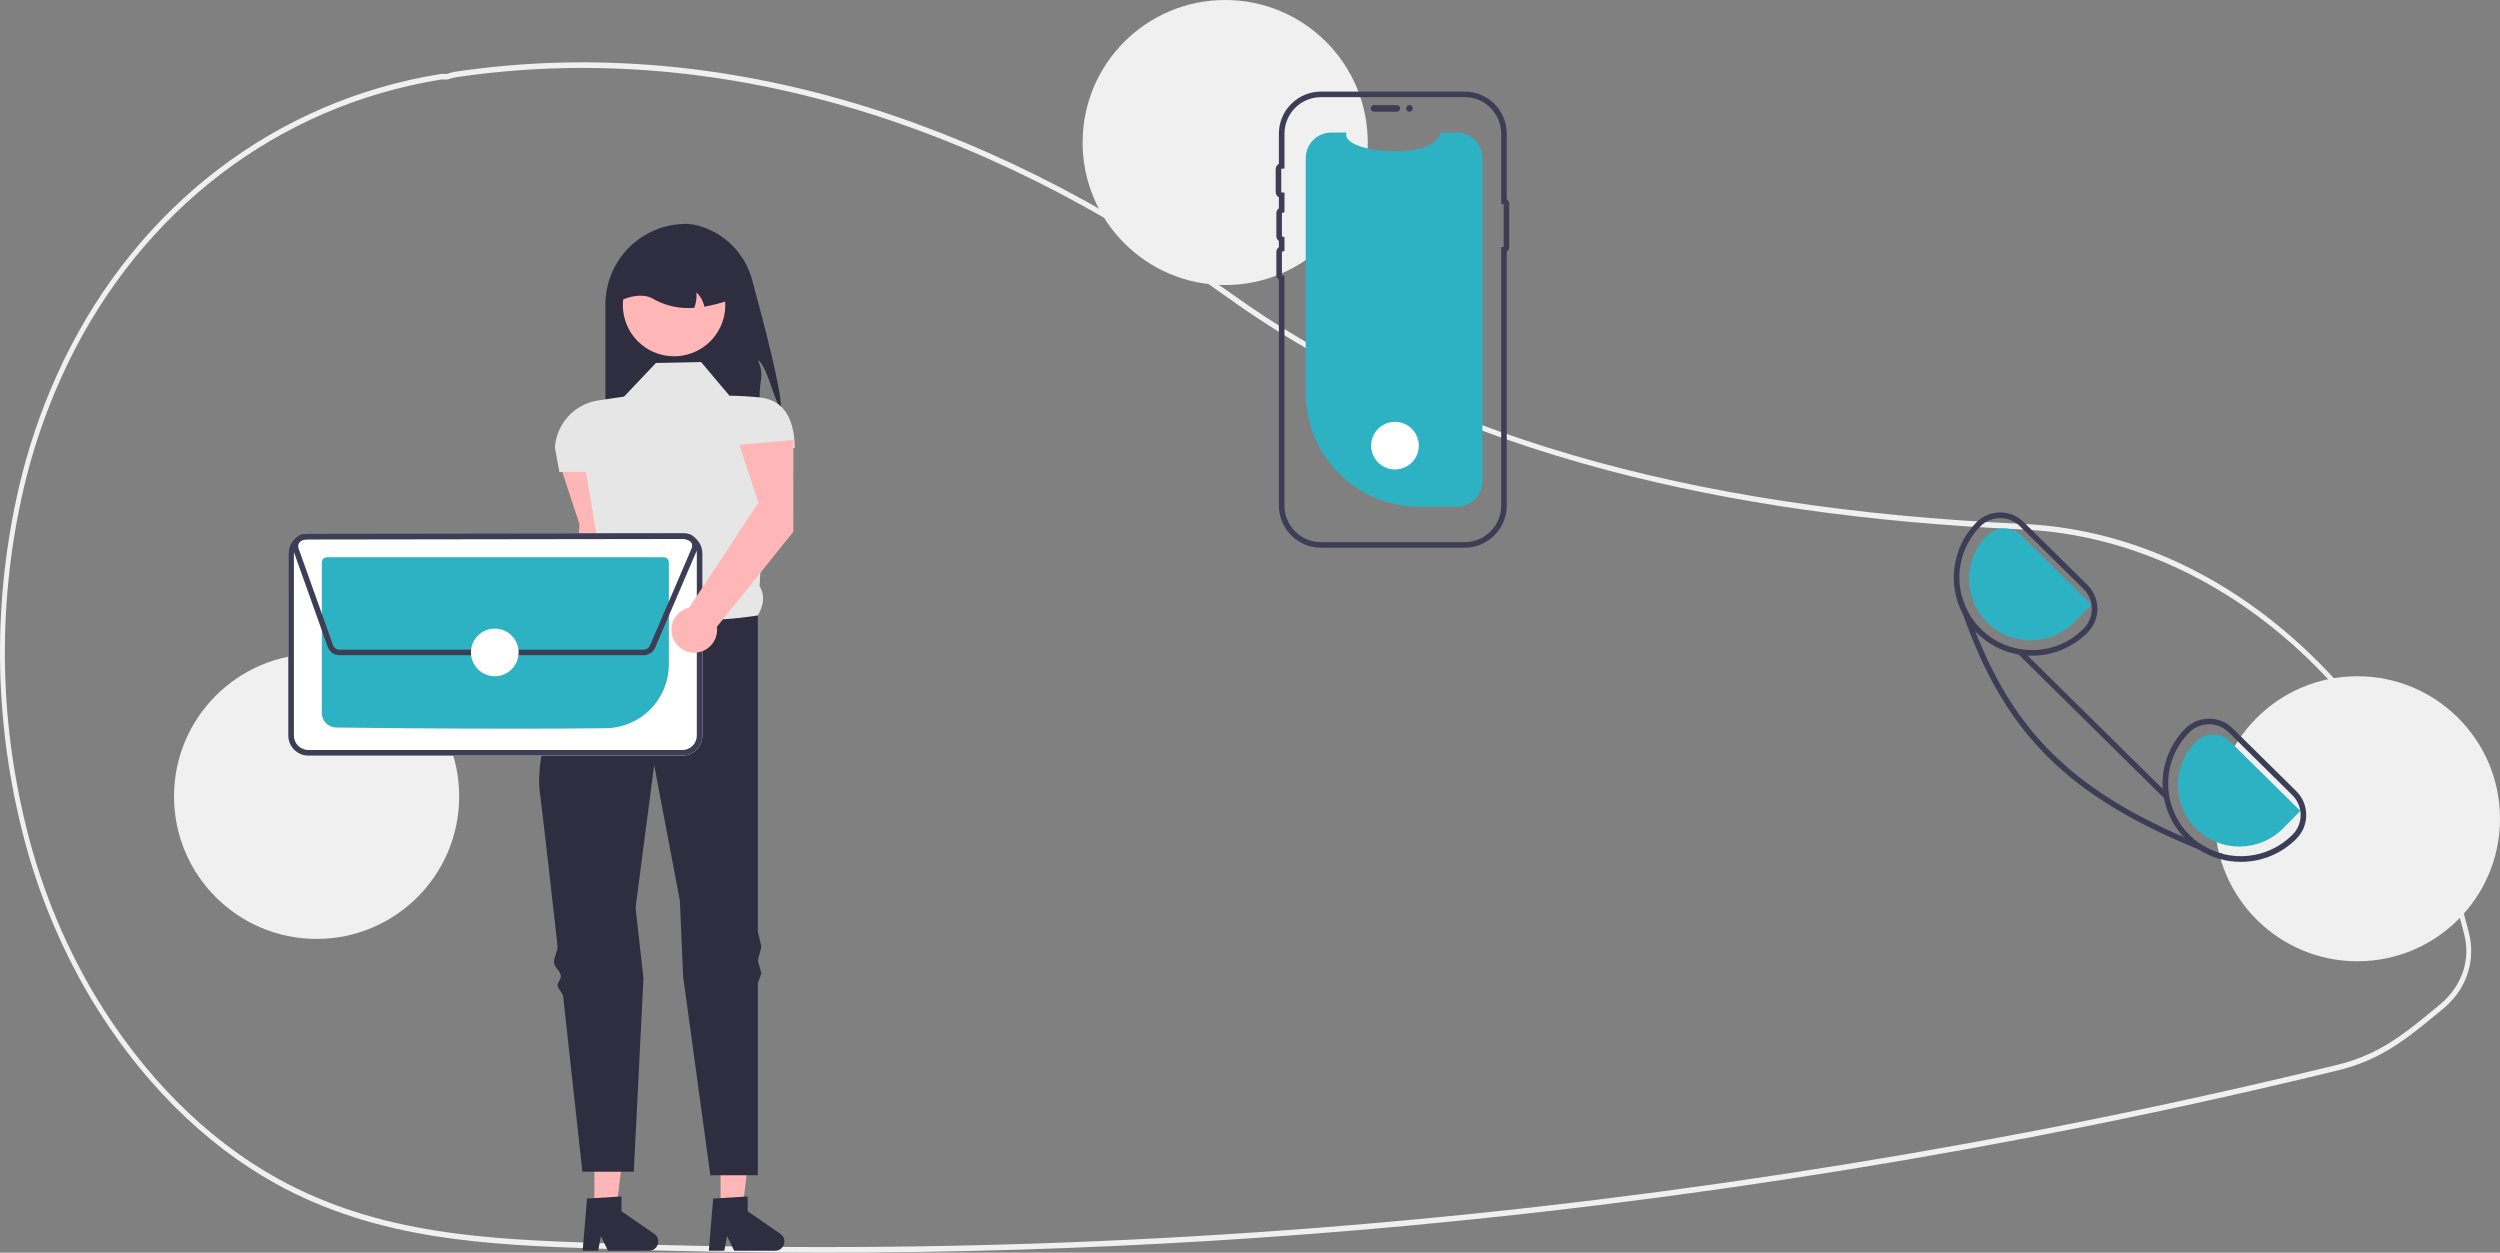<svg width="467" height="234" viewBox="0 0 467 234" fill="none" xmlns="http://www.w3.org/2000/svg">
<rect x="0" y="0" width="467" height="234" fill="#808080" stroke="none"/>
<g clip-path="url(#clip0_538_2985)">
<path d="M153.792 234C139.701 234 125.631 233.748 111.582 233.243C91.507 232.523 70.749 231.778 51.455 221.082C37.958 213.6 26.004 201.596 16.886 186.367C10.792 176.045 6.324 164.847 3.638 153.166C-1.372 131.899 -1.202 109.741 4.136 88.554C6.006 81.29 8.584 74.227 11.834 67.465C25.904 38.342 51.567 18.792 82.243 13.829C82.497 13.796 82.753 13.79 83.007 13.812C83.145 13.82 83.283 13.828 83.423 13.822L83.603 13.764C84.066 13.604 84.541 13.482 85.024 13.4C132.335 6.36 182.349 20.604 229.656 54.592C266.234 80.875 314.71 95.028 377.854 97.86L378.75 97.907C396.328 98.916 413.331 106.16 427.923 118.856C442.326 131.387 453.14 148.105 459.196 167.205C459.941 169.533 460.623 171.957 461.225 174.409C461.785 176.687 461.745 179.071 461.11 181.33C460.475 183.588 459.266 185.644 457.6 187.297V187.301L457.443 187.463C457.064 187.839 456.666 188.2 456.259 188.536L455.78 188.931C451.744 192.253 448.557 194.878 444.743 196.917C442.199 198.267 439.493 199.288 436.691 199.955C421.303 203.705 405.677 207.182 390.246 210.289C360.278 216.329 329.521 221.311 298.828 225.097C250.711 231.027 202.274 234.001 153.792 234ZM82.649 14.844C82.554 14.843 82.46 14.849 82.367 14.863C51.978 19.78 26.557 39.138 12.627 67.973C9.409 74.667 6.856 81.661 5.005 88.853C-0.284 109.852 -0.453 131.813 4.513 152.891C7.173 164.46 11.598 175.551 17.633 185.775C26.662 200.854 38.493 212.738 51.849 220.141C70.969 230.741 91.63 231.483 111.61 232.199C174.101 234.431 236.671 231.709 298.731 224.059C329.404 220.275 360.142 215.296 390.09 209.26C405.51 206.155 421.126 202.681 436.503 198.934C439.237 198.283 441.878 197.287 444.361 195.969C448.098 193.972 451.255 191.372 455.252 188.081L455.731 187.687C456.081 187.398 456.424 187.089 456.753 186.768L456.848 186.669C460.132 183.361 461.409 178.995 460.352 174.693V174.692C459.757 172.267 459.081 169.869 458.344 167.564C445.973 128.547 413.969 100.974 378.707 98.95L377.815 98.903C348.972 97.609 323.732 94.025 300.656 87.946C273.108 80.689 249.059 69.765 229.176 55.478C182.049 21.62 132.244 7.429 85.14 14.435C84.7 14.511 84.267 14.623 83.846 14.771L83.52 14.862C83.335 14.87 83.15 14.868 82.966 14.855C82.857 14.849 82.751 14.844 82.648 14.844H82.649Z" fill="#F0F0F0"/>
<path d="M145.872 76.24C144.567 74.989 143.233 68.013 141.567 67.304C142.812 70.055 141.908 70.783 141.902 73.801C141.917 75.515 141.717 77.224 141.306 78.888H113.093V56.88C113.093 54.902 113.483 52.944 114.24 51.117C114.997 49.29 116.106 47.63 117.505 46.232C118.904 44.833 120.565 43.724 122.393 42.967C124.221 42.211 126.18 41.821 128.158 41.821C128.913 41.836 129.663 41.946 130.391 42.148C132.816 42.803 135.026 44.083 136.8 45.861C138.573 47.638 139.848 49.851 140.496 52.277C142.647 60.135 146.068 73.215 145.872 76.24Z" fill="#2F2E41"/>
<path d="M114.748 103.314L114.762 86.16L104.674 87.061L108.235 97.88L106.568 125.074C105.76 125.256 105.022 125.668 104.444 126.261C103.867 126.854 103.474 127.603 103.315 128.415C103.155 129.228 103.236 130.069 103.546 130.836C103.857 131.604 104.384 132.264 105.063 132.738C105.743 133.211 106.546 133.476 107.374 133.501C108.201 133.526 109.019 133.31 109.726 132.879C110.433 132.447 110.999 131.82 111.355 131.073C111.712 130.325 111.843 129.491 111.733 128.67L114.748 103.314Z" fill="#FFB6B6"/>
<path d="M134.602 225.898L138.677 225.897L140.616 210.184H134.601L134.602 225.898Z" fill="#FFB6B6"/>
<path d="M133.221 223.888L139.664 223.503V226.263L145.789 230.491C146.092 230.7 146.32 231 146.44 231.347C146.56 231.695 146.565 232.071 146.456 232.422C146.346 232.773 146.128 233.08 145.831 233.297C145.535 233.515 145.177 233.633 144.81 233.633H137.139L135.817 230.903L135.301 233.633H132.409L133.221 223.888Z" fill="#2F2E41"/>
<path d="M111.036 225.898L115.112 225.897L117.05 210.184H111.035L111.036 225.898Z" fill="#FFB6B6"/>
<path d="M109.656 223.888L116.098 223.503V226.263L122.224 230.491C122.526 230.7 122.754 231 122.874 231.347C122.994 231.695 123 232.071 122.89 232.422C122.781 232.773 122.562 233.08 122.266 233.297C121.97 233.515 121.612 233.633 121.244 233.633H113.574L112.251 230.903L111.735 233.633H108.843L109.656 223.888Z" fill="#2F2E41"/>
<path d="M130.972 67.635L122.529 67.801L116.57 74.089L111.792 74.789C109.63 75.106 107.643 76.155 106.162 77.76C104.682 79.366 103.797 81.43 103.657 83.609L104.484 88.154H109.451L112.324 105.016C111.207 107.861 111.131 110.107 113.424 110.99L120.543 124.393L141.567 114.961C142.634 113.129 142.975 111.288 141.885 109.499L143.388 83.686H148.442C148.442 78.859 146.809 74.789 142.009 74.251C140.102 74.045 138.187 73.936 136.27 73.923L130.972 67.635Z" fill="#E6E6E6"/>
<path d="M141.567 114.961C141.567 114.961 121.039 118.602 113.424 110.99C113.424 110.99 112.651 112.302 111.486 114.477C111.151 115.103 110.504 115.527 110.113 116.285C109.758 116.974 108.844 117.821 108.458 118.602C108.146 119.23 108.646 120.052 108.322 120.731C104.422 128.907 99.865 140.44 100.842 148.056C101.472 152.967 102.773 164.395 104.144 176.67C104.251 177.629 103.383 178.861 103.491 179.827C103.593 180.739 104.669 181.385 104.77 182.298C104.838 182.905 104.086 183.524 104.153 184.13C104.227 184.794 105.12 185.446 105.193 186.108C107.07 203.056 108.789 218.879 108.789 218.879H118.391L120.202 182.741L118.722 169.568L122.198 142.926L126.999 168.244L127.617 182.493L132.69 219.541H141.567V183.676L142.23 181.813L141.567 179.423L142.23 176.849L141.567 174.045V114.961Z" fill="#2F2E41"/>
<path d="M133.564 62.741C132.256 64.478 130.395 65.717 128.288 66.256C126.182 66.794 123.954 66.599 121.973 65.704C119.992 64.808 118.375 63.264 117.388 61.327C116.402 59.389 116.105 57.174 116.547 55.046C116.988 52.918 118.142 51.003 119.817 49.617C121.493 48.232 123.59 47.458 125.765 47.423C127.939 47.388 130.06 48.095 131.779 49.426C133.498 50.757 134.712 52.634 135.222 54.747C135.249 54.862 135.273 54.976 135.295 55.094C135.564 56.419 135.549 57.785 135.25 59.103C134.952 60.422 134.377 61.662 133.564 62.741Z" fill="#FFB6B6"/>
<path d="M131.568 57.283C131.365 56.265 130.852 55.334 130.098 54.619C130.173 55.595 130.037 56.576 129.701 57.495C127.184 57.718 124.655 57.217 122.413 56.052C120.725 54.907 118.576 55.006 116.073 56.052C116.073 54.835 116.312 53.63 116.778 52.506C117.244 51.382 117.927 50.36 118.788 49.499C119.649 48.639 120.671 47.956 121.796 47.491C122.921 47.025 124.126 46.785 125.344 46.786H126.999C129.458 46.786 131.816 47.763 133.554 49.5C135.293 51.238 136.269 53.595 136.27 56.052C134.742 56.6 133.169 57.012 131.568 57.283Z" fill="#2F2E41"/>
<path d="M59.142 175.39C73.851 175.39 85.775 163.471 85.775 148.768C85.775 134.065 73.851 122.146 59.142 122.146C44.432 122.146 32.508 134.065 32.508 148.768C32.508 163.471 44.432 175.39 59.142 175.39Z" fill="#F0F0F0"/>
<path d="M228.865 53.243C243.574 53.243 255.498 41.324 255.498 26.622C255.498 11.919 243.574 0 228.865 0C214.156 0 202.231 11.919 202.231 26.622C202.231 41.324 214.156 53.243 228.865 53.243Z" fill="#F0F0F0"/>
<path d="M440.366 179.566C455.076 179.566 467 167.647 467 152.944C467 138.241 455.076 126.322 440.366 126.322C425.657 126.322 413.733 138.241 413.733 152.944C413.733 167.647 425.657 179.566 440.366 179.566Z" fill="#F0F0F0"/>
<path d="M276.91 29.525V89.891C276.91 91.145 276.415 92.349 275.533 93.24C274.65 94.131 273.452 94.638 272.198 94.652C272.18 94.653 272.163 94.654 272.145 94.654H265.116C259.492 94.654 254.098 92.421 250.122 88.445C246.145 84.471 243.911 79.079 243.911 73.457V29.525C243.911 28.262 244.412 27.051 245.306 26.158C246.2 25.264 247.411 24.763 248.675 24.763H251.523C250.204 28.61 268.112 30.23 269.095 24.763H272.145C273.409 24.763 274.621 25.265 275.514 26.158C276.408 27.051 276.91 28.262 276.91 29.525Z" fill="#2DB2C4"/>
<path d="M256.051 20.249C256.051 20.083 256.117 19.924 256.234 19.808C256.351 19.691 256.509 19.625 256.675 19.625H260.921C261.086 19.625 261.245 19.691 261.361 19.808C261.478 19.925 261.543 20.083 261.543 20.249C261.543 20.414 261.478 20.572 261.361 20.689C261.245 20.806 261.086 20.872 260.921 20.873H256.675C256.509 20.873 256.351 20.807 256.234 20.69C256.117 20.573 256.051 20.414 256.051 20.249Z" fill="#3F3D56"/>
<path d="M273.604 102.311H246.753C244.67 102.308 242.673 101.48 241.2 100.008C239.727 98.535 238.898 96.539 238.896 94.457V52.258C238.748 52.153 238.628 52.013 238.545 51.852C238.463 51.69 238.42 51.511 238.42 51.33V47.086C238.42 46.904 238.463 46.726 238.545 46.564C238.628 46.403 238.748 46.263 238.896 46.158V45.019C238.748 44.913 238.628 44.773 238.545 44.612C238.463 44.45 238.42 44.272 238.42 44.09V39.846C238.42 39.665 238.463 39.486 238.545 39.324C238.628 39.163 238.748 39.023 238.896 38.918V36.859C238.714 36.761 238.562 36.616 238.456 36.439C238.35 36.261 238.294 36.058 238.295 35.852V31.608C238.294 31.401 238.35 31.198 238.456 31.021C238.562 30.843 238.714 30.698 238.896 30.6V24.959C238.898 22.877 239.727 20.881 241.2 19.408C242.673 17.936 244.67 17.108 246.753 17.105H273.604C275.687 17.108 277.684 17.936 279.157 19.408C280.63 20.881 281.459 22.877 281.461 24.959V37.255C281.603 37.344 281.72 37.467 281.801 37.613C281.881 37.759 281.924 37.923 281.924 38.09V46.182C281.924 46.349 281.881 46.513 281.801 46.659C281.72 46.805 281.603 46.928 281.461 47.017V94.457C281.459 96.539 280.63 98.535 279.157 100.008C277.684 101.48 275.687 102.308 273.604 102.311ZM246.753 18.149C244.947 18.151 243.215 18.87 241.938 20.146C240.661 21.423 239.942 23.154 239.94 24.959V31.488L239.438 31.508C239.412 31.509 239.387 31.52 239.369 31.538C239.35 31.557 239.34 31.582 239.339 31.608V35.852C239.34 35.878 239.35 35.903 239.369 35.921C239.387 35.94 239.412 35.951 239.438 35.952L239.94 35.971V39.651L239.543 39.749C239.521 39.754 239.501 39.766 239.487 39.784C239.473 39.802 239.465 39.823 239.464 39.846V44.09C239.465 44.113 239.473 44.135 239.487 44.152C239.501 44.17 239.521 44.182 239.543 44.188L239.94 44.285V46.891L239.543 46.989C239.521 46.994 239.501 47.006 239.487 47.024C239.473 47.041 239.465 47.063 239.464 47.086V51.33C239.465 51.352 239.473 51.374 239.487 51.392C239.501 51.41 239.521 51.422 239.543 51.428L239.94 51.525V94.457C239.942 96.262 240.661 97.993 241.938 99.27C243.215 100.547 244.947 101.265 246.753 101.267H273.604C275.41 101.265 277.142 100.547 278.419 99.27C279.696 97.993 280.415 96.262 280.417 94.457V46.123H280.88V38.149H280.417V24.959C280.415 23.154 279.696 21.423 278.419 20.146C277.142 18.87 275.41 18.151 273.604 18.149L246.753 18.149Z" fill="#3F3D56"/>
<path d="M263.294 20.873C263.638 20.873 263.918 20.593 263.918 20.249C263.918 19.904 263.638 19.625 263.294 19.625C262.949 19.625 262.669 19.904 262.669 20.249C262.669 20.593 262.949 20.873 263.294 20.873Z" fill="#3F3D56"/>
<path d="M127.465 141.148H57.598C56.606 141.146 55.655 140.751 54.953 140.049C54.252 139.348 53.856 138.398 53.853 137.406V103.378C53.856 102.386 54.251 101.436 54.953 100.734C55.654 100.033 56.605 99.638 57.597 99.635H127.464C128.457 99.638 129.407 100.033 130.109 100.734C130.811 101.435 131.206 102.386 131.209 103.377V137.406C131.206 138.397 130.811 139.348 130.109 140.049C129.408 140.75 128.457 141.146 127.465 141.148Z" fill="white"/>
<path d="M127.465 141.148H57.598C56.606 141.146 55.655 140.751 54.953 140.049C54.252 139.348 53.856 138.398 53.853 137.406V103.378C53.856 102.386 54.251 101.436 54.953 100.734C55.654 100.033 56.605 99.638 57.597 99.635H127.464C128.457 99.638 129.407 100.033 130.109 100.734C130.811 101.435 131.206 102.386 131.209 103.377V137.406C131.206 138.397 130.811 139.348 130.109 140.049C129.408 140.75 128.457 141.146 127.465 141.148ZM57.598 100.679C56.882 100.681 56.197 100.966 55.691 101.472C55.185 101.978 54.9 102.663 54.898 103.378V137.406C54.9 138.121 55.185 138.806 55.691 139.312C56.197 139.817 56.883 140.102 57.598 140.104H127.464C128.179 140.102 128.865 139.817 129.371 139.311C129.877 138.806 130.162 138.12 130.164 137.405V103.378C130.162 102.663 129.877 101.977 129.371 101.472C128.865 100.966 128.179 100.681 127.464 100.679L57.598 100.679Z" fill="#3F3D56"/>
<path d="M96.276 136.119C82.497 136.119 68.129 135.988 62.768 135.902C62.062 135.888 61.391 135.598 60.896 135.095C60.401 134.593 60.123 133.917 60.12 133.211V105.044C60.12 104.791 60.221 104.549 60.399 104.37C60.578 104.192 60.82 104.091 61.072 104.09H123.988C124.24 104.09 124.483 104.19 124.661 104.369C124.84 104.547 124.941 104.789 124.942 105.041V124.152C124.93 127.272 123.696 130.263 121.503 132.483C119.311 134.703 116.335 135.976 113.214 136.029C108.218 136.094 102.302 136.119 96.276 136.119Z" fill="#2DB2C4"/>
<path d="M120.253 122.397H63.404C62.928 122.395 62.464 122.247 62.075 121.973C61.686 121.699 61.391 121.312 61.23 120.864L54.795 102.821C54.671 102.473 54.632 102.1 54.682 101.734C54.732 101.368 54.869 101.019 55.082 100.717C55.295 100.415 55.577 100.169 55.905 99.998C56.233 99.828 56.597 99.738 56.966 99.738L128.027 99.639C128.365 99.638 128.698 99.712 129.004 99.855C129.311 99.997 129.582 100.205 129.799 100.464C130.016 100.723 130.174 101.026 130.261 101.352C130.348 101.678 130.362 102.019 130.303 102.352L130.358 102.375L130.154 102.851L130.152 102.856L122.374 120.998C122.196 121.413 121.901 121.767 121.524 122.016C121.147 122.265 120.705 122.397 120.253 122.397ZM128.03 100.683L56.968 100.782C56.766 100.782 56.566 100.831 56.387 100.924C56.207 101.018 56.053 101.153 55.936 101.318C55.82 101.484 55.744 101.675 55.717 101.875C55.69 102.076 55.711 102.28 55.779 102.47L62.213 120.513C62.301 120.758 62.463 120.97 62.676 121.121C62.89 121.271 63.144 121.352 63.405 121.353H120.253C120.5 121.353 120.742 121.28 120.949 121.144C121.155 121.008 121.317 120.814 121.413 120.587L129.192 102.444L129.575 102.608L129.192 102.444C129.275 102.252 129.308 102.042 129.29 101.834C129.271 101.626 129.201 101.425 129.086 101.251C128.971 101.076 128.814 100.933 128.63 100.834C128.445 100.735 128.239 100.683 128.03 100.683Z" fill="#3F3D56"/>
<path d="M92.425 126.324C94.884 126.324 96.877 124.332 96.877 121.875C96.877 119.417 94.884 117.425 92.425 117.425C89.967 117.425 87.974 119.417 87.974 121.875C87.974 124.332 89.967 126.324 92.425 126.324Z" fill="white"/>
<path d="M260.582 87.697C263.04 87.697 265.033 85.705 265.033 83.247C265.033 80.79 263.04 78.798 260.582 78.798C258.123 78.798 256.13 80.79 256.13 83.247C256.13 85.705 258.123 87.697 260.582 87.697Z" fill="white"/>
<path d="M428.945 147.787L417.054 136.052C416.475 135.476 415.789 135.021 415.033 134.711C414.278 134.401 413.468 134.243 412.652 134.246H412.61C411.787 134.249 410.973 134.414 410.215 134.733C409.457 135.052 408.769 135.518 408.192 136.104C405.533 138.794 404.021 142.409 403.973 146.19C403.926 149.971 405.346 153.623 407.936 156.379C408.062 156.514 408.192 156.645 408.323 156.775C409.046 157.494 409.844 158.133 410.704 158.681C413.055 160.199 415.796 161.002 418.595 160.993H418.684C420.605 160.986 422.505 160.599 424.276 159.854C426.046 159.108 427.651 158.019 428.998 156.65C430.164 155.467 430.814 153.869 430.804 152.208C430.795 150.546 430.126 148.956 428.945 147.787ZM428.256 155.914C426.048 158.137 423.141 159.532 420.025 159.863C416.909 160.193 413.774 159.44 411.148 157.731C410.397 157.234 409.696 156.666 409.054 156.034C406.492 153.505 405.039 150.062 405.017 146.462C404.994 142.863 406.403 139.402 408.934 136.84C409.415 136.351 409.988 135.961 410.621 135.695C411.254 135.429 411.934 135.291 412.621 135.29H412.652C413.332 135.288 414.006 135.419 414.635 135.677C415.264 135.935 415.836 136.314 416.318 136.793L428.209 148.533C429.193 149.506 429.751 150.83 429.76 152.214C429.769 153.598 429.228 154.928 428.256 155.914Z" fill="#3F3D56"/>
<path d="M389.93 109.274L378.039 97.534C376.868 96.373 375.285 95.724 373.636 95.728H373.6C372.776 95.731 371.961 95.898 371.202 96.218C370.443 96.537 369.754 97.004 369.177 97.591C366.979 99.823 365.553 102.699 365.11 105.799C364.666 108.899 365.228 112.06 366.712 114.817L366.717 114.822C367.329 115.95 368.09 116.992 368.978 117.918C369.077 118.033 369.192 118.148 369.307 118.262C372.038 120.972 375.732 122.488 379.579 122.48H379.673C381.595 122.472 383.495 122.084 385.266 121.337C387.036 120.591 388.641 119.502 389.987 118.132C390.566 117.547 391.023 116.853 391.333 116.091C391.643 115.329 391.8 114.514 391.794 113.691C391.789 112.868 391.621 112.055 391.302 111.297C390.982 110.539 390.516 109.852 389.93 109.274V109.274ZM389.241 117.401C387.991 118.672 386.501 119.683 384.858 120.376C383.215 121.068 381.451 121.429 379.668 121.436H379.579C376.902 121.435 374.284 120.643 372.055 119.159C369.827 117.674 368.087 115.565 367.055 113.095C366.023 110.625 365.745 107.905 366.255 105.278C366.766 102.65 368.042 100.232 369.923 98.328C370.897 97.344 372.221 96.786 373.606 96.777C374.99 96.769 376.322 97.309 377.308 98.281L389.199 110.015C390.183 110.99 390.739 112.315 390.747 113.699C390.755 115.084 390.213 116.415 389.241 117.401L389.241 117.401Z" fill="#3F3D56"/>
<path d="M429.705 151.476L416.596 138.534C415.736 137.687 414.576 137.216 413.369 137.223C412.162 137.231 411.007 137.716 410.158 138.574C409.096 139.646 408.256 140.918 407.686 142.315C407.115 143.712 406.826 145.208 406.835 146.717C406.843 148.227 407.149 149.719 407.735 151.11C408.321 152.501 409.176 153.763 410.25 154.823C411.324 155.884 412.597 156.722 413.996 157.291C415.394 157.859 416.891 158.146 418.401 158.136C419.911 158.126 421.404 157.818 422.795 157.231C424.186 156.644 425.447 155.788 426.507 154.713L429.705 151.476Z" fill="#2DB2C4"/>
<path d="M390.692 112.961L377.583 100.019C376.723 99.172 375.563 98.701 374.356 98.709C373.149 98.716 371.994 99.202 371.145 100.059C370.083 101.132 369.243 102.403 368.672 103.8C368.102 105.198 367.813 106.694 367.821 108.203C367.83 109.712 368.136 111.205 368.722 112.595C369.308 113.986 370.163 115.248 371.237 116.309C372.311 117.369 373.584 118.207 374.983 118.776C376.381 119.344 377.878 119.632 379.388 119.622C380.898 119.611 382.391 119.304 383.782 118.716C385.172 118.129 386.434 117.274 387.493 116.199L390.692 112.961Z" fill="#2DB2C4"/>
<path d="M415.3 159.537L414.986 160.361C413.514 159.803 412.086 159.243 410.704 158.68C386.222 148.695 374.535 137.007 366.717 114.823L366.712 114.817C366.341 113.773 365.981 112.705 365.631 111.612L366.456 111.346C366.732 112.397 367.135 113.41 367.657 114.363C368.085 115.58 368.526 116.764 368.978 117.918C376.326 136.642 387.162 147.343 407.936 156.378C408.981 156.833 410.051 157.283 411.148 157.73C412.421 158.56 413.825 159.17 415.3 159.537Z" fill="#3F3D56"/>
<path d="M377.821 121.53L377.087 122.273L404.21 149.05L404.944 148.307L377.821 121.53Z" fill="#3F3D56"/>
<path d="M148.189 99.343L148.203 82.189L138.115 83.09L141.675 93.909L128.752 113.491C127.944 113.672 127.206 114.085 126.628 114.678C126.05 115.271 125.658 116.02 125.498 116.832C125.339 117.644 125.419 118.486 125.73 119.253C126.04 120.021 126.567 120.681 127.247 121.154C127.927 121.628 128.729 121.893 129.557 121.918C130.385 121.943 131.202 121.727 131.909 121.296C132.616 120.864 133.183 120.237 133.539 119.49C133.895 118.742 134.027 117.908 133.917 117.087L148.189 99.343Z" fill="#FFB6B6"/>
</g>
<defs>
<clipPath id="clip0_538_2985">
<rect width="467" height="234" fill="white"/>
</clipPath>
</defs>
</svg>
